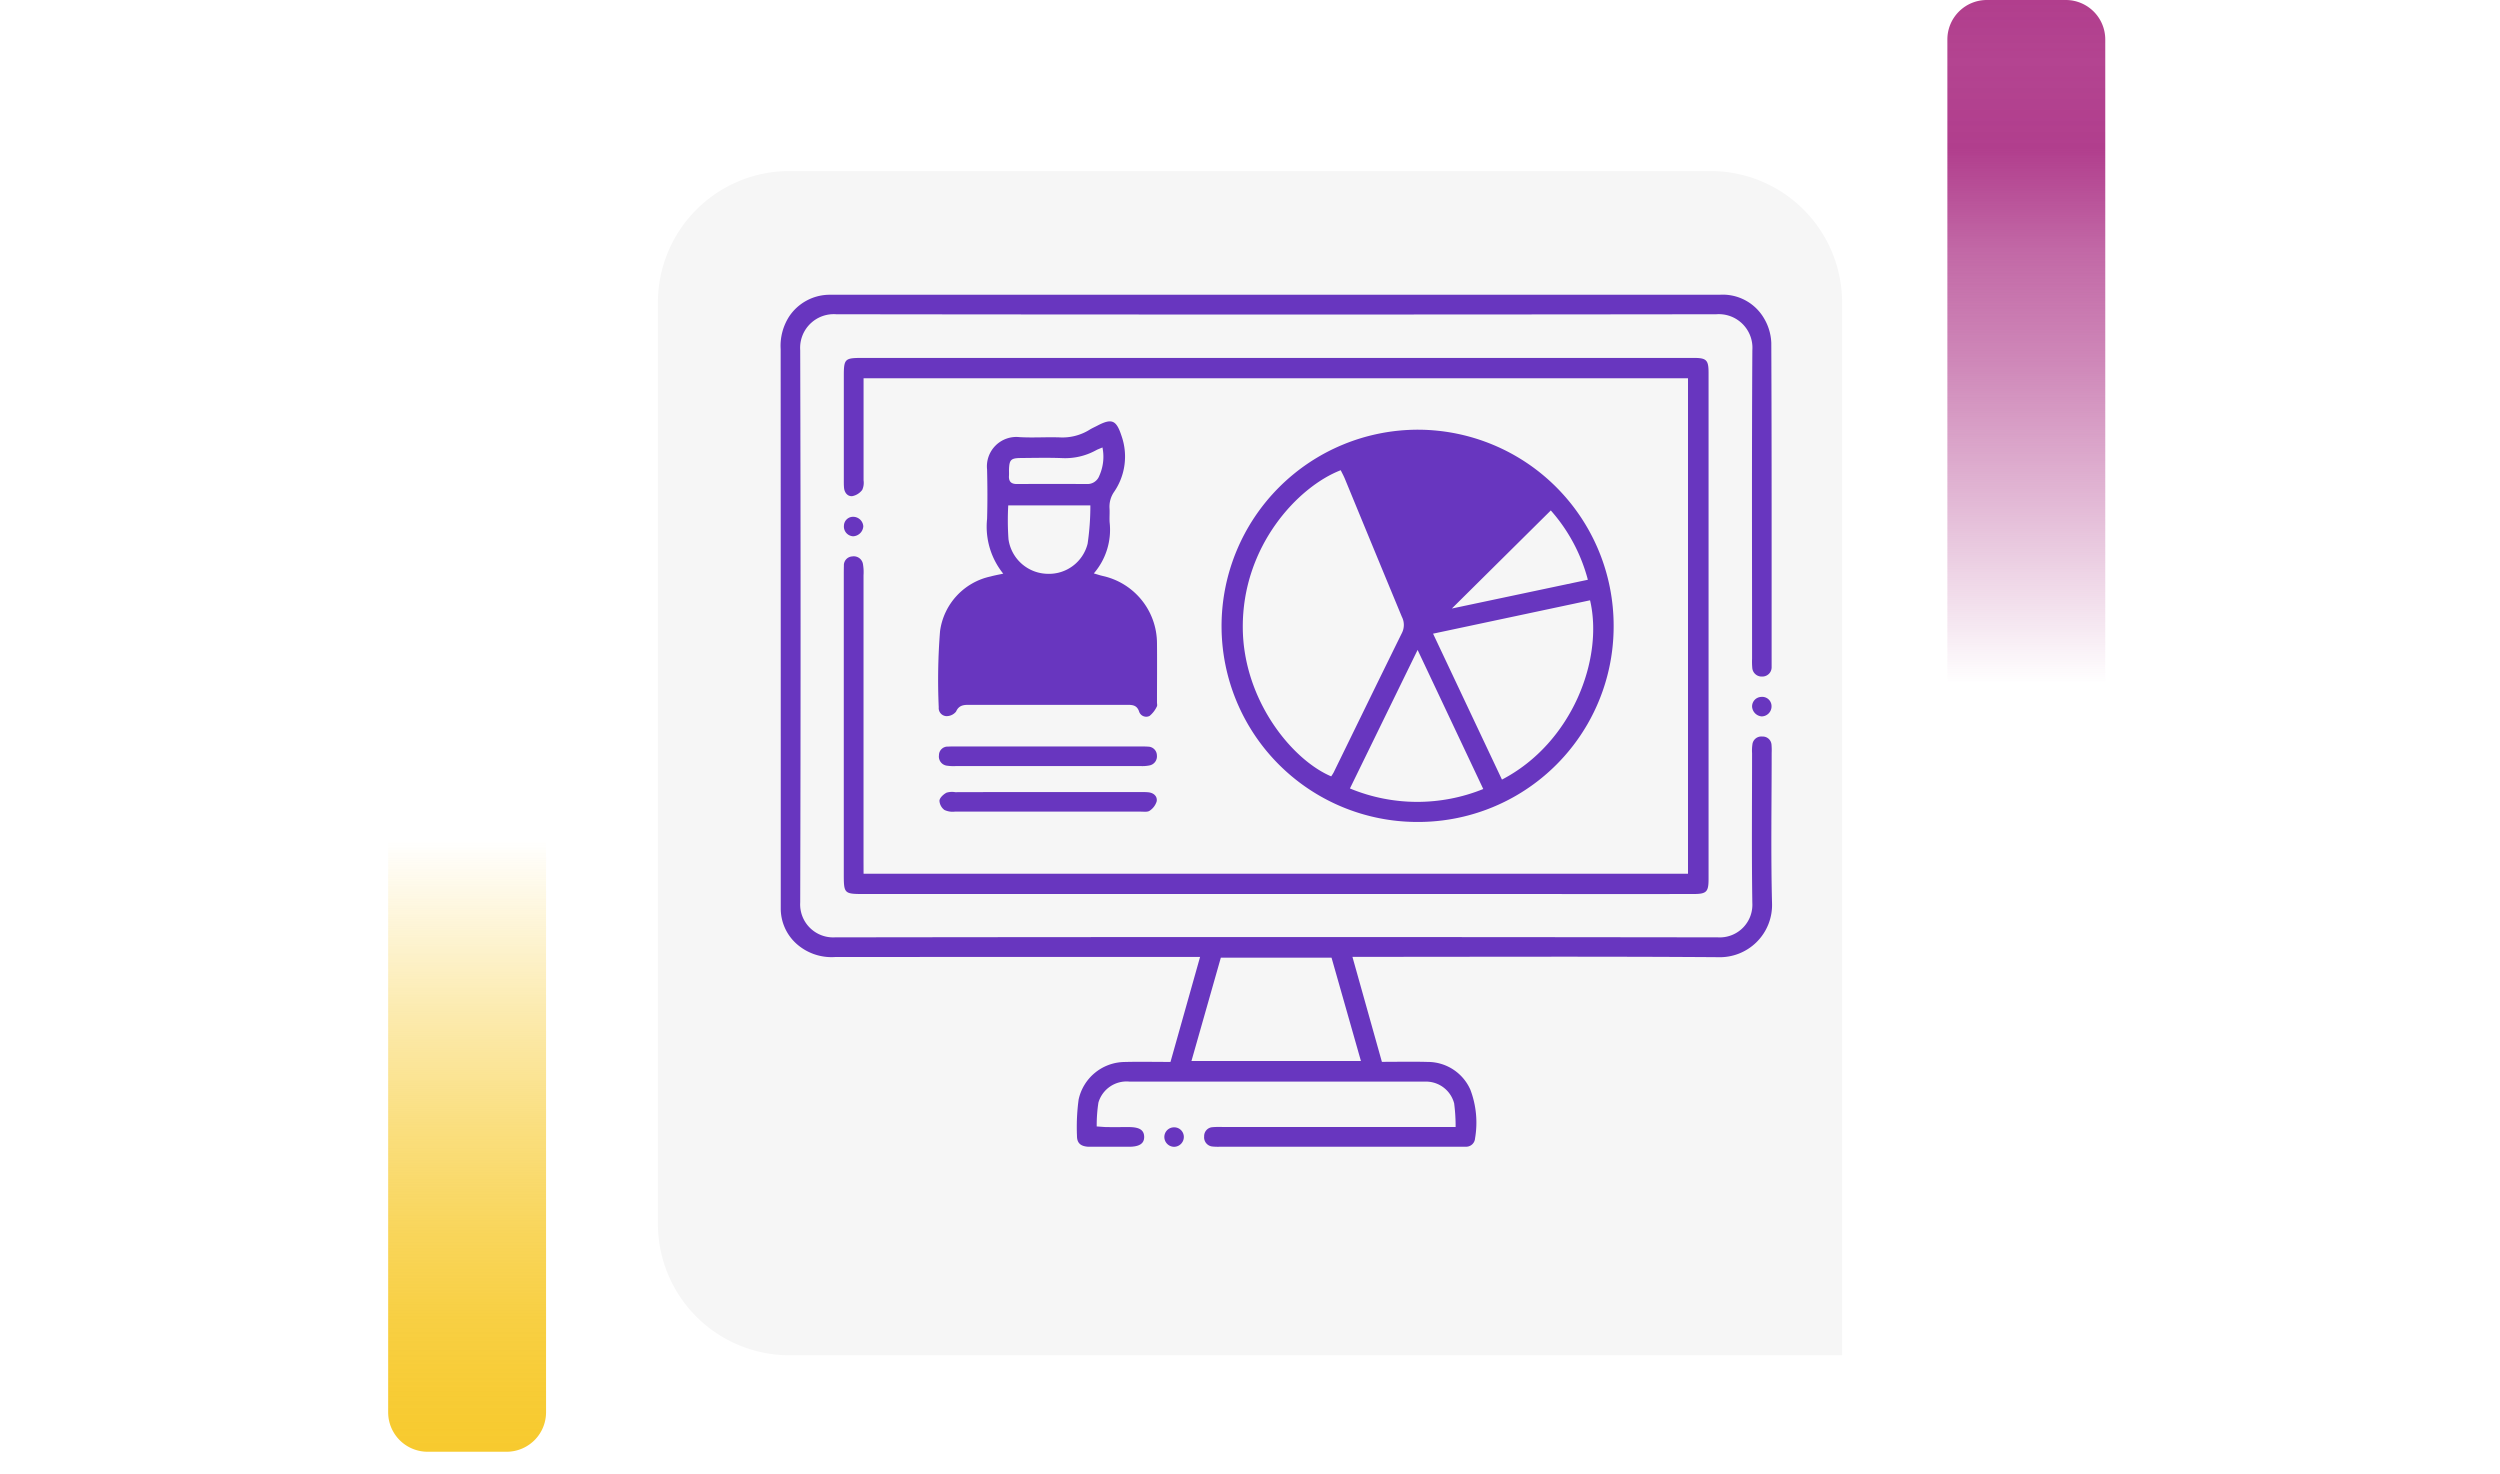 <svg xmlns="http://www.w3.org/2000/svg" xmlns:xlink="http://www.w3.org/1999/xlink" width="190" height="112" viewBox="0 0 190 112">
  <defs>
    <linearGradient id="linear-gradient" x1="0.5" x2="0.5" y2="1" gradientUnits="objectBoundingBox">
      <stop offset="0" stop-color="#f7ca2e" stop-opacity="0"/>
      <stop offset="0.091" stop-color="#f7ca2e" stop-opacity="0.129"/>
      <stop offset="0.283" stop-color="#f7ca2e" stop-opacity="0.388"/>
      <stop offset="0.465" stop-color="#f7ca2e" stop-opacity="0.612"/>
      <stop offset="0.633" stop-color="#f7ca2e" stop-opacity="0.78"/>
      <stop offset="0.784" stop-color="#f7ca2e" stop-opacity="0.902"/>
      <stop offset="0.911" stop-color="#f7ca2e" stop-opacity="0.969"/>
      <stop offset="1" stop-color="#f7ca2e"/>
    </linearGradient>
    <linearGradient id="linear-gradient-2" x1="0.5" x2="0.5" y2="1" gradientUnits="objectBoundingBox">
      <stop offset="0" stop-color="#b13e8d" stop-opacity="0"/>
      <stop offset="0.091" stop-color="#b13e8d" stop-opacity="0.129"/>
      <stop offset="0.283" stop-color="#b13e8d" stop-opacity="0.388"/>
      <stop offset="0.465" stop-color="#b13e8d" stop-opacity="0.612"/>
      <stop offset="0.633" stop-color="#b13e8d" stop-opacity="0.78"/>
      <stop offset="0.784" stop-color="#b13e8d"/>
      <stop offset="0.911" stop-color="#b13e8d" stop-opacity="0.969"/>
      <stop offset="1" stop-color="#b13e8d"/>
    </linearGradient>
    <filter id="Rectángulo_40720" x="41" y="4" width="108" height="108" filterUnits="userSpaceOnUse">
      <feOffset dy="3" input="SourceAlpha"/>
      <feGaussianBlur stdDeviation="3" result="blur"/>
      <feFlood flood-opacity="0.161"/>
      <feComposite operator="in" in2="blur"/>
      <feComposite in="SourceGraphic"/>
    </filter>
  </defs>
  <g id="Grupo_137136" data-name="Grupo 137136" transform="translate(-180 -399)">
    <rect id="Rectángulo_40586" data-name="Rectángulo 40586" width="190" height="20" transform="translate(180 444)" fill="none"/>
    <g id="Grupo_108405" data-name="Grupo 108405" transform="translate(209.5 463)">
      <path id="Rectángulo_5242" data-name="Rectángulo 5242" d="M0,0H12a0,0,0,0,1,0,0V43.333a3,3,0,0,1-3,3H3a3,3,0,0,1-3-3V0A0,0,0,0,1,0,0Z" transform="translate(0 0)" fill="url(#linear-gradient)"/>
    </g>
    <g id="Grupo_108406" data-name="Grupo 108406" transform="translate(340 451) rotate(180)">
      <path id="Rectángulo_5242-2" data-name="Rectángulo 5242" d="M0,0H12a0,0,0,0,1,0,0V49a3,3,0,0,1-3,3H3a3,3,0,0,1-3-3V0A0,0,0,0,1,0,0Z" transform="translate(0 0)" fill="url(#linear-gradient-2)"/>
    </g>
    <g transform="matrix(1, 0, 0, 1, 180, 399)" filter="url(#Rectángulo_40720)">
      <path id="Rectángulo_40720-2" data-name="Rectángulo 40720" d="M10,0H80A10,10,0,0,1,90,10V90a0,0,0,0,1,0,0H10A10,10,0,0,1,0,80V10A10,10,0,0,1,10,0Z" transform="translate(50 10)" fill="#f6f6f6"/>
    </g>
    <g id="Grupo_137137" data-name="Grupo 137137" transform="translate(674.153 268.211)">
      <path id="Trazado_198049" data-name="Trazado 198049" d="M-383.526,216.454a13.435,13.435,0,0,0-.111-1.806A2.211,2.211,0,0,0-385.574,213c-.15-.015-.3-.01-.452-.01q-11.147,0-22.295,0a2.229,2.229,0,0,0-2.353,1.6,11.311,11.311,0,0,0-.129,1.809c.339.022.559.046.779.048.552.006,1.1,0,1.657,0,.813,0,1.159.223,1.171.732s-.348.761-1.139.764c-.929,0-1.858,0-2.787,0-.1,0-.2,0-.3,0-.573-.031-.874-.252-.88-.808a15.653,15.653,0,0,1,.123-2.774,3.621,3.621,0,0,1,3.434-2.86c1.152-.031,2.306-.006,3.549-.006l2.249-7.981h-1.068q-13.332,0-26.664.008a3.992,3.992,0,0,1-2.967-1.029,3.6,3.6,0,0,1-1.17-2.678q0-4.445,0-8.889,0-16.8-.007-33.6a4.128,4.128,0,0,1,.657-2.5,3.71,3.71,0,0,1,2.987-1.635c.1,0,.2,0,.3,0q33.706,0,67.412,0a3.629,3.629,0,0,1,3.4,1.827,3.93,3.93,0,0,1,.533,1.842c.035,8.111.024,16.221.025,24.332,0,.1,0,.2,0,.3a.705.705,0,0,1-.723.715.716.716,0,0,1-.751-.695,5.416,5.416,0,0,1-.012-.677c0-7.809-.027-15.619.021-23.428a2.556,2.556,0,0,0-2.738-2.735q-33.442.043-66.885,0a2.559,2.559,0,0,0-2.74,2.732q.056,20.98,0,41.96a2.509,2.509,0,0,0,2.636,2.664q33.555-.046,67.111,0a2.478,2.478,0,0,0,2.614-2.61c-.056-3.791-.02-7.583-.019-11.375a3.323,3.323,0,0,1,.024-.676.68.68,0,0,1,.748-.6.666.666,0,0,1,.706.637,5.041,5.041,0,0,1,.011.6c0,3.817-.069,7.635.028,11.45a3.969,3.969,0,0,1-4.11,4.081c-8.887-.064-17.775-.025-26.664-.025h-1.116l2.239,7.979c1.2,0,2.353-.027,3.5.007a3.539,3.539,0,0,1,3.223,2.109,7.055,7.055,0,0,1,.357,3.7.68.68,0,0,1-.724.634c-.175.007-.352,0-.527,0H-401.38a4.346,4.346,0,0,1-.6-.012.7.7,0,0,1-.657-.773.676.676,0,0,1,.657-.7c.249-.024.5-.015.752-.015h17.7Zm-20.076-5.031h12.879l-2.234-7.853h-8.412Z" transform="translate(0 0)" fill="#6836bf"/>
      <path id="Trazado_198050" data-name="Trazado 198050" d="M-268.306,219.057a14.934,14.934,0,0,1,14.942-14.923,14.9,14.9,0,0,1,14.857,14.912,14.862,14.862,0,0,1-14.924,14.9A14.888,14.888,0,0,1-268.306,219.057Zm9.057-11.843c-3.214,1.235-7.5,5.744-7.443,12.012.051,5.449,3.72,9.983,6.718,11.255a3.148,3.148,0,0,0,.189-.3c1.73-3.537,3.451-7.078,5.193-10.609a1.353,1.353,0,0,0-.01-1.217q-2.173-5.245-4.333-10.494C-259.028,207.638-259.146,207.425-259.249,207.214ZM-240.3,217.1l-11.931,2.536,5.236,11.09C-241.638,227.938-239.257,221.529-240.3,217.1Zm-18.249,14.3a13.353,13.353,0,0,0,10.133.042l-4.99-10.571Zm15.269-21.132-7.523,7.457,10.336-2.186A12.873,12.873,0,0,0-243.28,210.274Z" transform="translate(-133.009 -40.688)" fill="#6836bf"/>
      <path id="Trazado_198051" data-name="Trazado 198051" d="M-409.472,216.233h62.657V178.574h-62.657v.828q0,3.465,0,6.93a1.313,1.313,0,0,1-.1.726,1.255,1.255,0,0,1-.755.477c-.34.034-.59-.245-.628-.621-.022-.224-.018-.451-.018-.677q0-3.917,0-7.835c0-1.294.077-1.371,1.361-1.371h57.62c1.883,0,3.766,0,5.649,0,.928,0,1.091.167,1.091,1.111q0,19.247,0,38.495c0,.978-.155,1.135-1.148,1.136q-5.913.008-11.826,0h-51.143c-1.6,0-1.606,0-1.606-1.585q0-11.3,0-22.6c0-.251,0-.5.008-.753a.671.671,0,0,1,.628-.718.709.709,0,0,1,.824.6,3.592,3.592,0,0,1,.04.824q0,10.848,0,21.7Z" transform="translate(-19.05 -19.039)" fill="#6836bf"/>
      <path id="Trazado_198052" data-name="Trazado 198052" d="M-370.331,212.568a5.68,5.68,0,0,1-1.228-4.154c.037-1.253.03-2.509,0-3.763a2.236,2.236,0,0,1,2.467-2.459c1,.058,2.007-.012,3.009.018a3.907,3.907,0,0,0,2.295-.569c.19-.121.4-.211.6-.316,1.112-.583,1.452-.438,1.848.777a4.741,4.741,0,0,1-.559,4.241,1.967,1.967,0,0,0-.354,1.259c.021.35-.013.7.007,1.053a5.076,5.076,0,0,1-1.2,3.893c.281.083.487.154.7.2a5.255,5.255,0,0,1,4.1,5.1c.015,1.505,0,3.011,0,4.516,0,.1.036.225-.01.3a2.052,2.052,0,0,1-.554.717.568.568,0,0,1-.8-.349c-.166-.475-.507-.494-.89-.494q-6.02,0-12.041,0c-.412,0-.764.033-.976.514a.925.925,0,0,1-.741.344.612.612,0,0,1-.575-.674,46.621,46.621,0,0,1,.1-5.786,4.921,4.921,0,0,1,3.856-4.158C-371,212.7-370.729,212.655-370.331,212.568Zm.38-5.186a20.677,20.677,0,0,0,.019,2.568,3.052,3.052,0,0,0,2.944,2.629,3.024,3.024,0,0,0,3.07-2.287,20.028,20.028,0,0,0,.209-2.91Zm7.162-4.406c-.218.094-.356.141-.482.21a4.868,4.868,0,0,1-2.592.6c-1.049-.04-2.1-.016-3.152-.006-.736.007-.855.137-.879.888,0,.15.008.3,0,.45-.031.439.153.641.609.638q2.664-.016,5.329,0a.957.957,0,0,0,.926-.625A3.535,3.535,0,0,0-362.79,202.976Z" transform="translate(-47.576 -38.181)" fill="#6836bf"/>
      <path id="Trazado_198053" data-name="Trazado 198053" d="M-366.819,325.258q-3.462,0-6.924,0a3.405,3.405,0,0,1-.675-.027.7.7,0,0,1-.626-.8.655.655,0,0,1,.687-.652c.2-.011.4-.011.6-.011h14c.2,0,.4,0,.6.014a.676.676,0,0,1,.676.674.7.7,0,0,1-.594.759,2.722,2.722,0,0,1-.672.041Q-363.281,325.261-366.819,325.258Z" transform="translate(-47.747 -136.248)" fill="#6836bf"/>
      <path id="Trazado_198054" data-name="Trazado 198054" d="M-366.59,340.927h6.924c.226,0,.453-.005.677.017.411.04.7.305.638.685a1.306,1.306,0,0,1-.533.714c-.153.114-.434.071-.657.071q-7.074,0-14.149,0a1.468,1.468,0,0,1-.794-.127.939.939,0,0,1-.378-.711c.026-.225.3-.472.533-.6a1.459,1.459,0,0,1,.666-.041Q-370.127,340.925-366.59,340.927Z" transform="translate(-47.893 -149.941)" fill="#6836bf"/>
      <path id="Trazado_198055" data-name="Trazado 198055" d="M-66.458,305.759a.763.763,0,0,1-.749.775.8.8,0,0,1-.729-.73.723.723,0,0,1,.683-.751A.71.71,0,0,1-66.458,305.759Z" transform="translate(-293.058 -121.298)" fill="#6836bf"/>
      <path id="Trazado_198056" data-name="Trazado 198056" d="M-289.154,469.092a.753.753,0,0,1-.757-.688.735.735,0,0,1,.722-.793.731.731,0,0,1,.757.757A.751.751,0,0,1-289.154,469.092Z" transform="translate(-115.75 -251.145)" fill="#6836bf"/>
      <path id="Trazado_198057" data-name="Trazado 198057" d="M-410.219,238.5a.742.742,0,0,1-.7-.81.693.693,0,0,1,.744-.67.776.776,0,0,1,.728.718A.811.811,0,0,1-410.219,238.5Z" transform="translate(-19.095 -66.953)" fill="#6836bf"/>
    </g>
  </g>
</svg>
